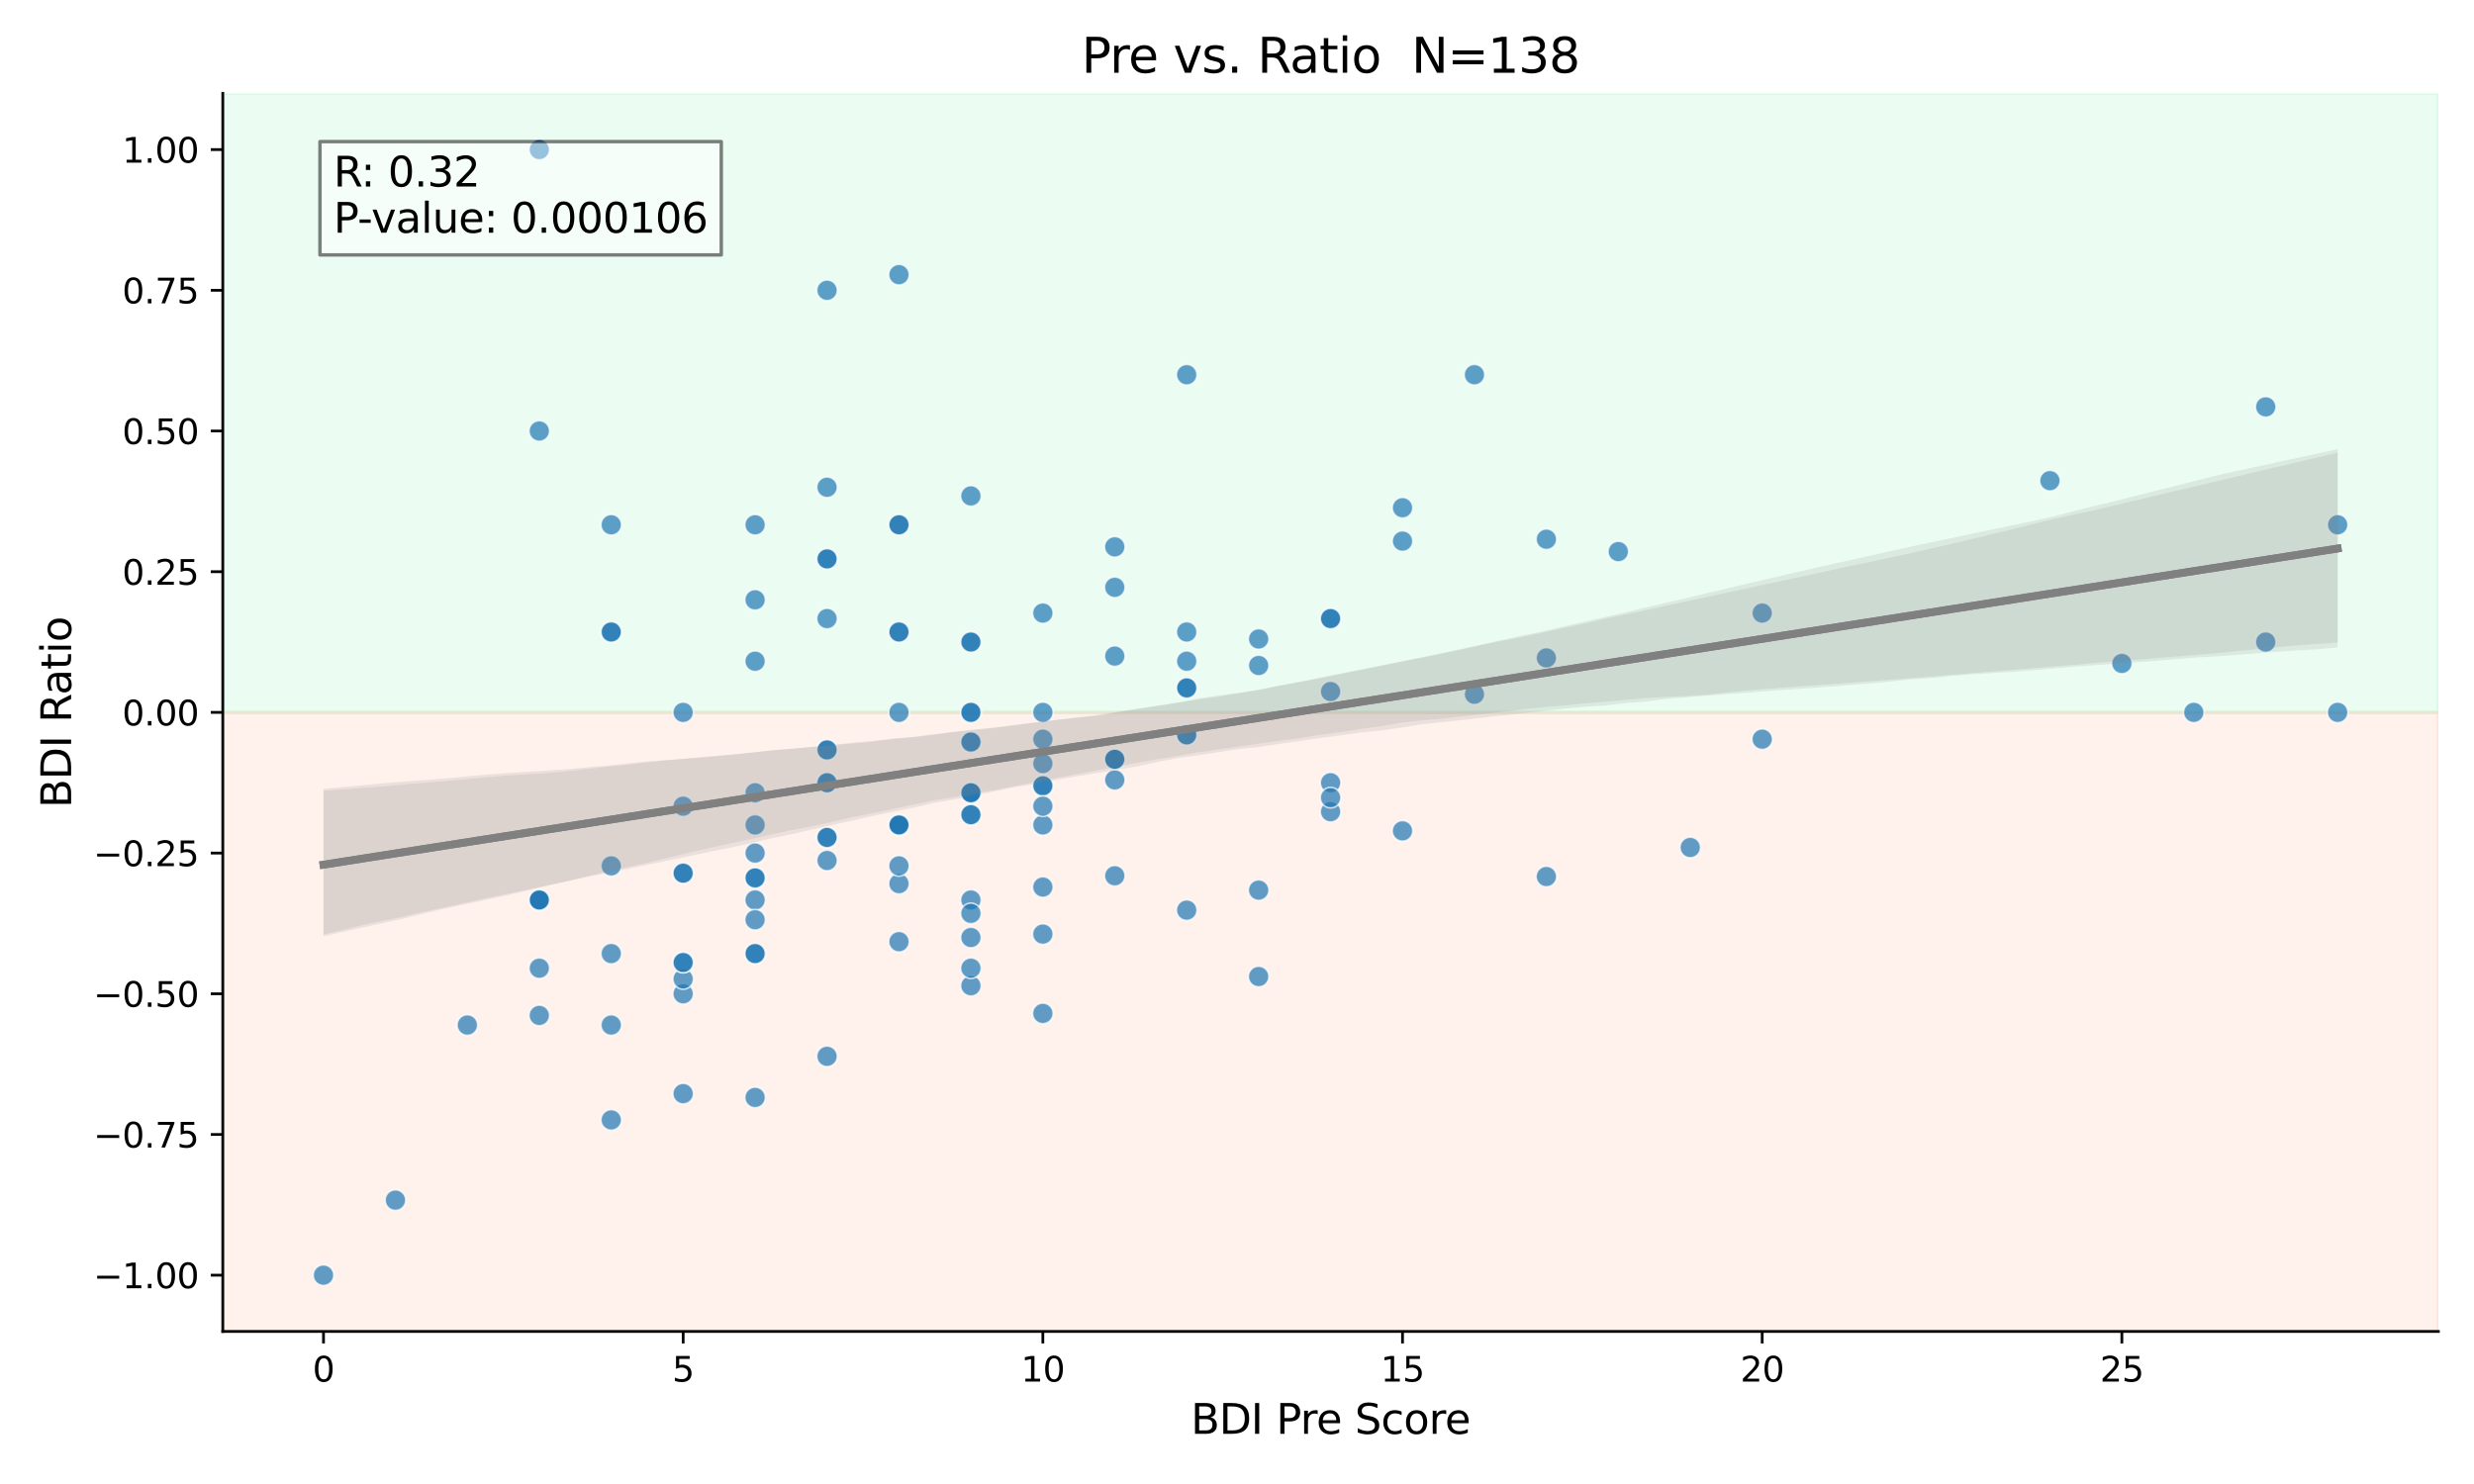 <?xml version="1.0" encoding="utf-8" standalone="no"?>
<!DOCTYPE svg PUBLIC "-//W3C//DTD SVG 1.1//EN"
  "http://www.w3.org/Graphics/SVG/1.1/DTD/svg11.dtd">
<svg xmlns:xlink="http://www.w3.org/1999/xlink" width="720pt" height="432pt" viewBox="0 0 720 432" xmlns="http://www.w3.org/2000/svg" version="1.1">
 <defs>
  <style type="text/css">*{stroke-linejoin: round; stroke-linecap: butt}</style>
 </defs>
 <g id="figure_1">
  <g id="patch_1">
   <path d="M 0 432 
L 720 432 
L 720 0 
L 0 0 
z
" style="fill: #ffffff"/>
  </g>
  <g id="axes_1">
   <g id="patch_2">
    <path d="M 64.838 387.592 
L 709.632 387.592 
L 709.632 27.168 
L 64.838 27.168 
z
" style="fill: #ffffff"/>
   </g>
   <g id="patch_3">
    <path d="M 64.838 387.592 
L 709.632 387.592 
L 709.632 207.38 
L 64.838 207.38 
z
" clip-path="url(#p2ccfa16db5)" style="fill: #ff5714; opacity: 0.08; stroke: #ff5714; stroke-linejoin: miter"/>
   </g>
   <g id="patch_4">
    <path d="M 64.838 207.38 
L 709.632 207.38 
L 709.632 27.168 
L 64.838 27.168 
z
" clip-path="url(#p2ccfa16db5)" style="fill: #04e762; opacity: 0.08; stroke: #04e762; stroke-linejoin: miter"/>
   </g>
   <g id="PathCollection_1">
    <defs>
     <path id="m7dcf0da175" d="M 0 3 
C 0.796 3 1.559 2.684 2.121 2.121 
C 2.684 1.559 3 0.796 3 0 
C 3 -0.796 2.684 -1.559 2.121 -2.121 
C 1.559 -2.684 0.796 -3 0 -3 
C -0.796 -3 -1.559 -2.684 -2.121 -2.121 
C -2.684 -1.559 -3 -0.796 -3 0 
C -3 0.796 -2.684 1.559 -2.121 2.121 
C -1.559 2.684 -0.796 3 0 3 
z
" style="stroke: #ffffff; stroke-opacity: 0.7; stroke-width: 0.48"/>
    </defs>
    <g clip-path="url(#p2ccfa16db5)">
     <use xlink:href="#m7dcf0da175" x="282.561" y="237.167" style="fill: #1f77b4; fill-opacity: 0.7; stroke: #ffffff; stroke-opacity: 0.7; stroke-width: 0.48"/>
     <use xlink:href="#m7dcf0da175" x="282.561" y="230.784" style="fill: #1f77b4; fill-opacity: 0.7; stroke: #ffffff; stroke-opacity: 0.7; stroke-width: 0.48"/>
     <use xlink:href="#m7dcf0da175" x="303.496" y="240.146" style="fill: #1f77b4; fill-opacity: 0.7; stroke: #ffffff; stroke-opacity: 0.7; stroke-width: 0.48"/>
     <use xlink:href="#m7dcf0da175" x="345.365" y="192.486" style="fill: #1f77b4; fill-opacity: 0.7; stroke: #ffffff; stroke-opacity: 0.7; stroke-width: 0.48"/>
     <use xlink:href="#m7dcf0da175" x="303.496" y="228.749" style="fill: #1f77b4; fill-opacity: 0.7; stroke: #ffffff; stroke-opacity: 0.7; stroke-width: 0.48"/>
     <use xlink:href="#m7dcf0da175" x="303.496" y="228.749" style="fill: #1f77b4; fill-opacity: 0.7; stroke: #ffffff; stroke-opacity: 0.7; stroke-width: 0.48"/>
     <use xlink:href="#m7dcf0da175" x="156.951" y="125.465" style="fill: #1f77b4; fill-opacity: 0.7; stroke: #ffffff; stroke-opacity: 0.7; stroke-width: 0.48"/>
     <use xlink:href="#m7dcf0da175" x="429.105" y="202.095" style="fill: #1f77b4; fill-opacity: 0.7; stroke: #ffffff; stroke-opacity: 0.7; stroke-width: 0.48"/>
     <use xlink:href="#m7dcf0da175" x="282.561" y="261.99" style="fill: #1f77b4; fill-opacity: 0.7; stroke: #ffffff; stroke-opacity: 0.7; stroke-width: 0.48"/>
     <use xlink:href="#m7dcf0da175" x="387.235" y="201.312" style="fill: #1f77b4; fill-opacity: 0.7; stroke: #ffffff; stroke-opacity: 0.7; stroke-width: 0.48"/>
     <use xlink:href="#m7dcf0da175" x="387.235" y="236.291" style="fill: #1f77b4; fill-opacity: 0.7; stroke: #ffffff; stroke-opacity: 0.7; stroke-width: 0.48"/>
     <use xlink:href="#m7dcf0da175" x="324.43" y="221.032" style="fill: #1f77b4; fill-opacity: 0.7; stroke: #ffffff; stroke-opacity: 0.7; stroke-width: 0.48"/>
     <use xlink:href="#m7dcf0da175" x="156.951" y="261.99" style="fill: #1f77b4; fill-opacity: 0.7; stroke: #ffffff; stroke-opacity: 0.7; stroke-width: 0.48"/>
     <use xlink:href="#m7dcf0da175" x="219.756" y="255.565" style="fill: #1f77b4; fill-opacity: 0.7; stroke: #ffffff; stroke-opacity: 0.7; stroke-width: 0.48"/>
     <use xlink:href="#m7dcf0da175" x="240.691" y="141.848" style="fill: #1f77b4; fill-opacity: 0.7; stroke: #ffffff; stroke-opacity: 0.7; stroke-width: 0.48"/>
     <use xlink:href="#m7dcf0da175" x="219.756" y="192.486" style="fill: #1f77b4; fill-opacity: 0.7; stroke: #ffffff; stroke-opacity: 0.7; stroke-width: 0.48"/>
     <use xlink:href="#m7dcf0da175" x="219.756" y="277.592" style="fill: #1f77b4; fill-opacity: 0.7; stroke: #ffffff; stroke-opacity: 0.7; stroke-width: 0.48"/>
     <use xlink:href="#m7dcf0da175" x="282.561" y="186.901" style="fill: #1f77b4; fill-opacity: 0.7; stroke: #ffffff; stroke-opacity: 0.7; stroke-width: 0.48"/>
     <use xlink:href="#m7dcf0da175" x="345.365" y="183.976" style="fill: #1f77b4; fill-opacity: 0.7; stroke: #ffffff; stroke-opacity: 0.7; stroke-width: 0.48"/>
     <use xlink:href="#m7dcf0da175" x="596.584" y="139.921" style="fill: #1f77b4; fill-opacity: 0.7; stroke: #ffffff; stroke-opacity: 0.7; stroke-width: 0.48"/>
     <use xlink:href="#m7dcf0da175" x="177.886" y="298.396" style="fill: #1f77b4; fill-opacity: 0.7; stroke: #ffffff; stroke-opacity: 0.7; stroke-width: 0.48"/>
     <use xlink:href="#m7dcf0da175" x="219.756" y="230.784" style="fill: #1f77b4; fill-opacity: 0.7; stroke: #ffffff; stroke-opacity: 0.7; stroke-width: 0.48"/>
     <use xlink:href="#m7dcf0da175" x="303.496" y="178.469" style="fill: #1f77b4; fill-opacity: 0.7; stroke: #ffffff; stroke-opacity: 0.7; stroke-width: 0.48"/>
     <use xlink:href="#m7dcf0da175" x="94.147" y="371.209" style="fill: #1f77b4; fill-opacity: 0.7; stroke: #ffffff; stroke-opacity: 0.7; stroke-width: 0.48"/>
     <use xlink:href="#m7dcf0da175" x="282.561" y="216.003" style="fill: #1f77b4; fill-opacity: 0.7; stroke: #ffffff; stroke-opacity: 0.7; stroke-width: 0.48"/>
     <use xlink:href="#m7dcf0da175" x="617.519" y="193.134" style="fill: #1f77b4; fill-opacity: 0.7; stroke: #ffffff; stroke-opacity: 0.7; stroke-width: 0.48"/>
     <use xlink:href="#m7dcf0da175" x="177.886" y="183.976" style="fill: #1f77b4; fill-opacity: 0.7; stroke: #ffffff; stroke-opacity: 0.7; stroke-width: 0.48"/>
     <use xlink:href="#m7dcf0da175" x="240.691" y="218.302" style="fill: #1f77b4; fill-opacity: 0.7; stroke: #ffffff; stroke-opacity: 0.7; stroke-width: 0.48"/>
     <use xlink:href="#m7dcf0da175" x="240.691" y="227.859" style="fill: #1f77b4; fill-opacity: 0.7; stroke: #ffffff; stroke-opacity: 0.7; stroke-width: 0.48"/>
     <use xlink:href="#m7dcf0da175" x="282.561" y="207.38" style="fill: #1f77b4; fill-opacity: 0.7; stroke: #ffffff; stroke-opacity: 0.7; stroke-width: 0.48"/>
     <use xlink:href="#m7dcf0da175" x="240.691" y="162.699" style="fill: #1f77b4; fill-opacity: 0.7; stroke: #ffffff; stroke-opacity: 0.7; stroke-width: 0.48"/>
     <use xlink:href="#m7dcf0da175" x="240.691" y="84.508" style="fill: #1f77b4; fill-opacity: 0.7; stroke: #ffffff; stroke-opacity: 0.7; stroke-width: 0.48"/>
     <use xlink:href="#m7dcf0da175" x="240.691" y="218.302" style="fill: #1f77b4; fill-opacity: 0.7; stroke: #ffffff; stroke-opacity: 0.7; stroke-width: 0.48"/>
     <use xlink:href="#m7dcf0da175" x="408.17" y="157.519" style="fill: #1f77b4; fill-opacity: 0.7; stroke: #ffffff; stroke-opacity: 0.7; stroke-width: 0.48"/>
     <use xlink:href="#m7dcf0da175" x="659.388" y="186.901" style="fill: #1f77b4; fill-opacity: 0.7; stroke: #ffffff; stroke-opacity: 0.7; stroke-width: 0.48"/>
     <use xlink:href="#m7dcf0da175" x="261.626" y="152.77" style="fill: #1f77b4; fill-opacity: 0.7; stroke: #ffffff; stroke-opacity: 0.7; stroke-width: 0.48"/>
     <use xlink:href="#m7dcf0da175" x="198.821" y="289.295" style="fill: #1f77b4; fill-opacity: 0.7; stroke: #ffffff; stroke-opacity: 0.7; stroke-width: 0.48"/>
     <use xlink:href="#m7dcf0da175" x="387.235" y="180.075" style="fill: #1f77b4; fill-opacity: 0.7; stroke: #ffffff; stroke-opacity: 0.7; stroke-width: 0.48"/>
     <use xlink:href="#m7dcf0da175" x="512.844" y="178.469" style="fill: #1f77b4; fill-opacity: 0.7; stroke: #ffffff; stroke-opacity: 0.7; stroke-width: 0.48"/>
     <use xlink:href="#m7dcf0da175" x="324.43" y="170.974" style="fill: #1f77b4; fill-opacity: 0.7; stroke: #ffffff; stroke-opacity: 0.7; stroke-width: 0.48"/>
     <use xlink:href="#m7dcf0da175" x="345.365" y="200.257" style="fill: #1f77b4; fill-opacity: 0.7; stroke: #ffffff; stroke-opacity: 0.7; stroke-width: 0.48"/>
     <use xlink:href="#m7dcf0da175" x="177.886" y="152.77" style="fill: #1f77b4; fill-opacity: 0.7; stroke: #ffffff; stroke-opacity: 0.7; stroke-width: 0.48"/>
     <use xlink:href="#m7dcf0da175" x="680.323" y="152.77" style="fill: #1f77b4; fill-opacity: 0.7; stroke: #ffffff; stroke-opacity: 0.7; stroke-width: 0.48"/>
     <use xlink:href="#m7dcf0da175" x="512.844" y="215.181" style="fill: #1f77b4; fill-opacity: 0.7; stroke: #ffffff; stroke-opacity: 0.7; stroke-width: 0.48"/>
     <use xlink:href="#m7dcf0da175" x="177.886" y="183.976" style="fill: #1f77b4; fill-opacity: 0.7; stroke: #ffffff; stroke-opacity: 0.7; stroke-width: 0.48"/>
     <use xlink:href="#m7dcf0da175" x="303.496" y="234.685" style="fill: #1f77b4; fill-opacity: 0.7; stroke: #ffffff; stroke-opacity: 0.7; stroke-width: 0.48"/>
     <use xlink:href="#m7dcf0da175" x="261.626" y="79.957" style="fill: #1f77b4; fill-opacity: 0.7; stroke: #ffffff; stroke-opacity: 0.7; stroke-width: 0.48"/>
     <use xlink:href="#m7dcf0da175" x="366.3" y="259.116" style="fill: #1f77b4; fill-opacity: 0.7; stroke: #ffffff; stroke-opacity: 0.7; stroke-width: 0.48"/>
     <use xlink:href="#m7dcf0da175" x="638.453" y="207.38" style="fill: #1f77b4; fill-opacity: 0.7; stroke: #ffffff; stroke-opacity: 0.7; stroke-width: 0.48"/>
     <use xlink:href="#m7dcf0da175" x="219.756" y="319.474" style="fill: #1f77b4; fill-opacity: 0.7; stroke: #ffffff; stroke-opacity: 0.7; stroke-width: 0.48"/>
     <use xlink:href="#m7dcf0da175" x="282.561" y="207.38" style="fill: #1f77b4; fill-opacity: 0.7; stroke: #ffffff; stroke-opacity: 0.7; stroke-width: 0.48"/>
     <use xlink:href="#m7dcf0da175" x="219.756" y="261.99" style="fill: #1f77b4; fill-opacity: 0.7; stroke: #ffffff; stroke-opacity: 0.7; stroke-width: 0.48"/>
     <use xlink:href="#m7dcf0da175" x="450.04" y="255.163" style="fill: #1f77b4; fill-opacity: 0.7; stroke: #ffffff; stroke-opacity: 0.7; stroke-width: 0.48"/>
     <use xlink:href="#m7dcf0da175" x="261.626" y="240.146" style="fill: #1f77b4; fill-opacity: 0.7; stroke: #ffffff; stroke-opacity: 0.7; stroke-width: 0.48"/>
     <use xlink:href="#m7dcf0da175" x="156.951" y="281.848" style="fill: #1f77b4; fill-opacity: 0.7; stroke: #ffffff; stroke-opacity: 0.7; stroke-width: 0.48"/>
     <use xlink:href="#m7dcf0da175" x="345.365" y="200.257" style="fill: #1f77b4; fill-opacity: 0.7; stroke: #ffffff; stroke-opacity: 0.7; stroke-width: 0.48"/>
     <use xlink:href="#m7dcf0da175" x="408.17" y="147.806" style="fill: #1f77b4; fill-opacity: 0.7; stroke: #ffffff; stroke-opacity: 0.7; stroke-width: 0.48"/>
     <use xlink:href="#m7dcf0da175" x="282.561" y="186.901" style="fill: #1f77b4; fill-opacity: 0.7; stroke: #ffffff; stroke-opacity: 0.7; stroke-width: 0.48"/>
     <use xlink:href="#m7dcf0da175" x="282.561" y="230.784" style="fill: #1f77b4; fill-opacity: 0.7; stroke: #ffffff; stroke-opacity: 0.7; stroke-width: 0.48"/>
     <use xlink:href="#m7dcf0da175" x="261.626" y="152.77" style="fill: #1f77b4; fill-opacity: 0.7; stroke: #ffffff; stroke-opacity: 0.7; stroke-width: 0.48"/>
     <use xlink:href="#m7dcf0da175" x="282.561" y="237.167" style="fill: #1f77b4; fill-opacity: 0.7; stroke: #ffffff; stroke-opacity: 0.7; stroke-width: 0.48"/>
     <use xlink:href="#m7dcf0da175" x="261.626" y="257.241" style="fill: #1f77b4; fill-opacity: 0.7; stroke: #ffffff; stroke-opacity: 0.7; stroke-width: 0.48"/>
     <use xlink:href="#m7dcf0da175" x="156.951" y="295.596" style="fill: #1f77b4; fill-opacity: 0.7; stroke: #ffffff; stroke-opacity: 0.7; stroke-width: 0.48"/>
     <use xlink:href="#m7dcf0da175" x="659.388" y="118.444" style="fill: #1f77b4; fill-opacity: 0.7; stroke: #ffffff; stroke-opacity: 0.7; stroke-width: 0.48"/>
     <use xlink:href="#m7dcf0da175" x="156.951" y="43.551" style="fill: #1f77b4; fill-opacity: 0.7; stroke: #ffffff; stroke-opacity: 0.7; stroke-width: 0.48"/>
     <use xlink:href="#m7dcf0da175" x="324.43" y="190.997" style="fill: #1f77b4; fill-opacity: 0.7; stroke: #ffffff; stroke-opacity: 0.7; stroke-width: 0.48"/>
     <use xlink:href="#m7dcf0da175" x="261.626" y="207.38" style="fill: #1f77b4; fill-opacity: 0.7; stroke: #ffffff; stroke-opacity: 0.7; stroke-width: 0.48"/>
     <use xlink:href="#m7dcf0da175" x="240.691" y="307.498" style="fill: #1f77b4; fill-opacity: 0.7; stroke: #ffffff; stroke-opacity: 0.7; stroke-width: 0.48"/>
     <use xlink:href="#m7dcf0da175" x="470.974" y="160.572" style="fill: #1f77b4; fill-opacity: 0.7; stroke: #ffffff; stroke-opacity: 0.7; stroke-width: 0.48"/>
     <use xlink:href="#m7dcf0da175" x="198.821" y="234.685" style="fill: #1f77b4; fill-opacity: 0.7; stroke: #ffffff; stroke-opacity: 0.7; stroke-width: 0.48"/>
     <use xlink:href="#m7dcf0da175" x="136.017" y="298.396" style="fill: #1f77b4; fill-opacity: 0.7; stroke: #ffffff; stroke-opacity: 0.7; stroke-width: 0.48"/>
     <use xlink:href="#m7dcf0da175" x="240.691" y="250.493" style="fill: #1f77b4; fill-opacity: 0.7; stroke: #ffffff; stroke-opacity: 0.7; stroke-width: 0.48"/>
     <use xlink:href="#m7dcf0da175" x="261.626" y="240.146" style="fill: #1f77b4; fill-opacity: 0.7; stroke: #ffffff; stroke-opacity: 0.7; stroke-width: 0.48"/>
     <use xlink:href="#m7dcf0da175" x="282.561" y="216.003" style="fill: #1f77b4; fill-opacity: 0.7; stroke: #ffffff; stroke-opacity: 0.7; stroke-width: 0.48"/>
     <use xlink:href="#m7dcf0da175" x="198.821" y="284.983" style="fill: #1f77b4; fill-opacity: 0.7; stroke: #ffffff; stroke-opacity: 0.7; stroke-width: 0.48"/>
     <use xlink:href="#m7dcf0da175" x="240.691" y="243.786" style="fill: #1f77b4; fill-opacity: 0.7; stroke: #ffffff; stroke-opacity: 0.7; stroke-width: 0.48"/>
     <use xlink:href="#m7dcf0da175" x="219.756" y="277.592" style="fill: #1f77b4; fill-opacity: 0.7; stroke: #ffffff; stroke-opacity: 0.7; stroke-width: 0.48"/>
     <use xlink:href="#m7dcf0da175" x="198.821" y="254.188" style="fill: #1f77b4; fill-opacity: 0.7; stroke: #ffffff; stroke-opacity: 0.7; stroke-width: 0.48"/>
     <use xlink:href="#m7dcf0da175" x="345.365" y="264.942" style="fill: #1f77b4; fill-opacity: 0.7; stroke: #ffffff; stroke-opacity: 0.7; stroke-width: 0.48"/>
     <use xlink:href="#m7dcf0da175" x="450.04" y="156.971" style="fill: #1f77b4; fill-opacity: 0.7; stroke: #ffffff; stroke-opacity: 0.7; stroke-width: 0.48"/>
     <use xlink:href="#m7dcf0da175" x="156.951" y="43.551" style="fill: #1f77b4; fill-opacity: 0.7; stroke: #ffffff; stroke-opacity: 0.7; stroke-width: 0.48"/>
     <use xlink:href="#m7dcf0da175" x="303.496" y="222.274" style="fill: #1f77b4; fill-opacity: 0.7; stroke: #ffffff; stroke-opacity: 0.7; stroke-width: 0.48"/>
     <use xlink:href="#m7dcf0da175" x="324.43" y="254.943" style="fill: #1f77b4; fill-opacity: 0.7; stroke: #ffffff; stroke-opacity: 0.7; stroke-width: 0.48"/>
     <use xlink:href="#m7dcf0da175" x="324.43" y="221.032" style="fill: #1f77b4; fill-opacity: 0.7; stroke: #ffffff; stroke-opacity: 0.7; stroke-width: 0.48"/>
     <use xlink:href="#m7dcf0da175" x="282.561" y="286.954" style="fill: #1f77b4; fill-opacity: 0.7; stroke: #ffffff; stroke-opacity: 0.7; stroke-width: 0.48"/>
     <use xlink:href="#m7dcf0da175" x="177.886" y="326.015" style="fill: #1f77b4; fill-opacity: 0.7; stroke: #ffffff; stroke-opacity: 0.7; stroke-width: 0.48"/>
     <use xlink:href="#m7dcf0da175" x="491.909" y="246.699" style="fill: #1f77b4; fill-opacity: 0.7; stroke: #ffffff; stroke-opacity: 0.7; stroke-width: 0.48"/>
     <use xlink:href="#m7dcf0da175" x="156.951" y="261.99" style="fill: #1f77b4; fill-opacity: 0.7; stroke: #ffffff; stroke-opacity: 0.7; stroke-width: 0.48"/>
     <use xlink:href="#m7dcf0da175" x="261.626" y="183.976" style="fill: #1f77b4; fill-opacity: 0.7; stroke: #ffffff; stroke-opacity: 0.7; stroke-width: 0.48"/>
     <use xlink:href="#m7dcf0da175" x="282.561" y="272.912" style="fill: #1f77b4; fill-opacity: 0.7; stroke: #ffffff; stroke-opacity: 0.7; stroke-width: 0.48"/>
     <use xlink:href="#m7dcf0da175" x="450.04" y="191.526" style="fill: #1f77b4; fill-opacity: 0.7; stroke: #ffffff; stroke-opacity: 0.7; stroke-width: 0.48"/>
     <use xlink:href="#m7dcf0da175" x="198.821" y="318.361" style="fill: #1f77b4; fill-opacity: 0.7; stroke: #ffffff; stroke-opacity: 0.7; stroke-width: 0.48"/>
     <use xlink:href="#m7dcf0da175" x="198.821" y="280.193" style="fill: #1f77b4; fill-opacity: 0.7; stroke: #ffffff; stroke-opacity: 0.7; stroke-width: 0.48"/>
     <use xlink:href="#m7dcf0da175" x="366.3" y="284.279" style="fill: #1f77b4; fill-opacity: 0.7; stroke: #ffffff; stroke-opacity: 0.7; stroke-width: 0.48"/>
     <use xlink:href="#m7dcf0da175" x="387.235" y="227.859" style="fill: #1f77b4; fill-opacity: 0.7; stroke: #ffffff; stroke-opacity: 0.7; stroke-width: 0.48"/>
     <use xlink:href="#m7dcf0da175" x="408.17" y="241.87" style="fill: #1f77b4; fill-opacity: 0.7; stroke: #ffffff; stroke-opacity: 0.7; stroke-width: 0.48"/>
     <use xlink:href="#m7dcf0da175" x="177.886" y="277.592" style="fill: #1f77b4; fill-opacity: 0.7; stroke: #ffffff; stroke-opacity: 0.7; stroke-width: 0.48"/>
     <use xlink:href="#m7dcf0da175" x="156.951" y="261.99" style="fill: #1f77b4; fill-opacity: 0.7; stroke: #ffffff; stroke-opacity: 0.7; stroke-width: 0.48"/>
     <use xlink:href="#m7dcf0da175" x="219.756" y="248.337" style="fill: #1f77b4; fill-opacity: 0.7; stroke: #ffffff; stroke-opacity: 0.7; stroke-width: 0.48"/>
     <use xlink:href="#m7dcf0da175" x="198.821" y="254.188" style="fill: #1f77b4; fill-opacity: 0.7; stroke: #ffffff; stroke-opacity: 0.7; stroke-width: 0.48"/>
     <use xlink:href="#m7dcf0da175" x="261.626" y="240.146" style="fill: #1f77b4; fill-opacity: 0.7; stroke: #ffffff; stroke-opacity: 0.7; stroke-width: 0.48"/>
     <use xlink:href="#m7dcf0da175" x="261.626" y="274.125" style="fill: #1f77b4; fill-opacity: 0.7; stroke: #ffffff; stroke-opacity: 0.7; stroke-width: 0.48"/>
     <use xlink:href="#m7dcf0da175" x="261.626" y="252.061" style="fill: #1f77b4; fill-opacity: 0.7; stroke: #ffffff; stroke-opacity: 0.7; stroke-width: 0.48"/>
     <use xlink:href="#m7dcf0da175" x="366.3" y="186.011" style="fill: #1f77b4; fill-opacity: 0.7; stroke: #ffffff; stroke-opacity: 0.7; stroke-width: 0.48"/>
     <use xlink:href="#m7dcf0da175" x="219.756" y="267.738" style="fill: #1f77b4; fill-opacity: 0.7; stroke: #ffffff; stroke-opacity: 0.7; stroke-width: 0.48"/>
     <use xlink:href="#m7dcf0da175" x="387.235" y="232.203" style="fill: #1f77b4; fill-opacity: 0.7; stroke: #ffffff; stroke-opacity: 0.7; stroke-width: 0.48"/>
     <use xlink:href="#m7dcf0da175" x="680.323" y="207.38" style="fill: #1f77b4; fill-opacity: 0.7; stroke: #ffffff; stroke-opacity: 0.7; stroke-width: 0.48"/>
     <use xlink:href="#m7dcf0da175" x="345.365" y="109.083" style="fill: #1f77b4; fill-opacity: 0.7; stroke: #ffffff; stroke-opacity: 0.7; stroke-width: 0.48"/>
     <use xlink:href="#m7dcf0da175" x="115.082" y="349.365" style="fill: #1f77b4; fill-opacity: 0.7; stroke: #ffffff; stroke-opacity: 0.7; stroke-width: 0.48"/>
     <use xlink:href="#m7dcf0da175" x="282.561" y="281.848" style="fill: #1f77b4; fill-opacity: 0.7; stroke: #ffffff; stroke-opacity: 0.7; stroke-width: 0.48"/>
     <use xlink:href="#m7dcf0da175" x="429.105" y="109.083" style="fill: #1f77b4; fill-opacity: 0.7; stroke: #ffffff; stroke-opacity: 0.7; stroke-width: 0.48"/>
     <use xlink:href="#m7dcf0da175" x="240.691" y="243.786" style="fill: #1f77b4; fill-opacity: 0.7; stroke: #ffffff; stroke-opacity: 0.7; stroke-width: 0.48"/>
     <use xlink:href="#m7dcf0da175" x="240.691" y="180.075" style="fill: #1f77b4; fill-opacity: 0.7; stroke: #ffffff; stroke-opacity: 0.7; stroke-width: 0.48"/>
     <use xlink:href="#m7dcf0da175" x="240.691" y="162.699" style="fill: #1f77b4; fill-opacity: 0.7; stroke: #ffffff; stroke-opacity: 0.7; stroke-width: 0.48"/>
     <use xlink:href="#m7dcf0da175" x="198.821" y="207.38" style="fill: #1f77b4; fill-opacity: 0.7; stroke: #ffffff; stroke-opacity: 0.7; stroke-width: 0.48"/>
     <use xlink:href="#m7dcf0da175" x="366.3" y="193.728" style="fill: #1f77b4; fill-opacity: 0.7; stroke: #ffffff; stroke-opacity: 0.7; stroke-width: 0.48"/>
     <use xlink:href="#m7dcf0da175" x="345.365" y="213.933" style="fill: #1f77b4; fill-opacity: 0.7; stroke: #ffffff; stroke-opacity: 0.7; stroke-width: 0.48"/>
     <use xlink:href="#m7dcf0da175" x="219.756" y="240.146" style="fill: #1f77b4; fill-opacity: 0.7; stroke: #ffffff; stroke-opacity: 0.7; stroke-width: 0.48"/>
     <use xlink:href="#m7dcf0da175" x="345.365" y="213.933" style="fill: #1f77b4; fill-opacity: 0.7; stroke: #ffffff; stroke-opacity: 0.7; stroke-width: 0.48"/>
     <use xlink:href="#m7dcf0da175" x="303.496" y="271.919" style="fill: #1f77b4; fill-opacity: 0.7; stroke: #ffffff; stroke-opacity: 0.7; stroke-width: 0.48"/>
     <use xlink:href="#m7dcf0da175" x="387.235" y="180.075" style="fill: #1f77b4; fill-opacity: 0.7; stroke: #ffffff; stroke-opacity: 0.7; stroke-width: 0.48"/>
     <use xlink:href="#m7dcf0da175" x="303.496" y="258.224" style="fill: #1f77b4; fill-opacity: 0.7; stroke: #ffffff; stroke-opacity: 0.7; stroke-width: 0.48"/>
     <use xlink:href="#m7dcf0da175" x="303.496" y="207.38" style="fill: #1f77b4; fill-opacity: 0.7; stroke: #ffffff; stroke-opacity: 0.7; stroke-width: 0.48"/>
     <use xlink:href="#m7dcf0da175" x="303.496" y="215.181" style="fill: #1f77b4; fill-opacity: 0.7; stroke: #ffffff; stroke-opacity: 0.7; stroke-width: 0.48"/>
     <use xlink:href="#m7dcf0da175" x="240.691" y="227.859" style="fill: #1f77b4; fill-opacity: 0.7; stroke: #ffffff; stroke-opacity: 0.7; stroke-width: 0.48"/>
     <use xlink:href="#m7dcf0da175" x="177.886" y="252.061" style="fill: #1f77b4; fill-opacity: 0.7; stroke: #ffffff; stroke-opacity: 0.7; stroke-width: 0.48"/>
     <use xlink:href="#m7dcf0da175" x="261.626" y="183.976" style="fill: #1f77b4; fill-opacity: 0.7; stroke: #ffffff; stroke-opacity: 0.7; stroke-width: 0.48"/>
     <use xlink:href="#m7dcf0da175" x="282.561" y="144.369" style="fill: #1f77b4; fill-opacity: 0.7; stroke: #ffffff; stroke-opacity: 0.7; stroke-width: 0.48"/>
     <use xlink:href="#m7dcf0da175" x="282.561" y="230.784" style="fill: #1f77b4; fill-opacity: 0.7; stroke: #ffffff; stroke-opacity: 0.7; stroke-width: 0.48"/>
     <use xlink:href="#m7dcf0da175" x="324.43" y="159.195" style="fill: #1f77b4; fill-opacity: 0.7; stroke: #ffffff; stroke-opacity: 0.7; stroke-width: 0.48"/>
     <use xlink:href="#m7dcf0da175" x="303.496" y="295.01" style="fill: #1f77b4; fill-opacity: 0.7; stroke: #ffffff; stroke-opacity: 0.7; stroke-width: 0.48"/>
     <use xlink:href="#m7dcf0da175" x="324.43" y="227.039" style="fill: #1f77b4; fill-opacity: 0.7; stroke: #ffffff; stroke-opacity: 0.7; stroke-width: 0.48"/>
     <use xlink:href="#m7dcf0da175" x="219.756" y="152.77" style="fill: #1f77b4; fill-opacity: 0.7; stroke: #ffffff; stroke-opacity: 0.7; stroke-width: 0.48"/>
     <use xlink:href="#m7dcf0da175" x="324.43" y="221.032" style="fill: #1f77b4; fill-opacity: 0.7; stroke: #ffffff; stroke-opacity: 0.7; stroke-width: 0.48"/>
     <use xlink:href="#m7dcf0da175" x="198.821" y="280.193" style="fill: #1f77b4; fill-opacity: 0.7; stroke: #ffffff; stroke-opacity: 0.7; stroke-width: 0.48"/>
     <use xlink:href="#m7dcf0da175" x="219.756" y="174.614" style="fill: #1f77b4; fill-opacity: 0.7; stroke: #ffffff; stroke-opacity: 0.7; stroke-width: 0.48"/>
     <use xlink:href="#m7dcf0da175" x="282.561" y="265.89" style="fill: #1f77b4; fill-opacity: 0.7; stroke: #ffffff; stroke-opacity: 0.7; stroke-width: 0.48"/>
     <use xlink:href="#m7dcf0da175" x="219.756" y="255.565" style="fill: #1f77b4; fill-opacity: 0.7; stroke: #ffffff; stroke-opacity: 0.7; stroke-width: 0.48"/>
    </g>
   </g>
   <g id="FillBetweenPolyCollection_1">
    <path d="M 94.147 230.183 
L 94.147 272.046 
L 100.068 270.595 
L 105.989 269.183 
L 111.91 267.927 
L 117.831 266.684 
L 123.752 265.308 
L 129.673 264.061 
L 135.594 262.745 
L 141.515 261.41 
L 147.436 260.224 
L 153.357 258.955 
L 159.278 257.673 
L 165.198 256.481 
L 171.119 255.043 
L 177.04 253.635 
L 182.961 252.335 
L 188.882 251.035 
L 194.803 249.573 
L 200.724 248.137 
L 206.645 246.828 
L 212.566 245.511 
L 218.487 244.232 
L 224.408 242.927 
L 230.329 241.658 
L 236.25 240.538 
L 242.171 239.227 
L 248.092 237.84 
L 254.013 236.689 
L 259.934 235.477 
L 265.855 234.207 
L 271.776 232.96 
L 277.697 232.016 
L 283.618 231.002 
L 289.539 229.955 
L 295.46 228.769 
L 301.381 227.628 
L 307.302 226.482 
L 313.223 225.378 
L 319.144 224.258 
L 325.065 223.239 
L 330.986 222.008 
L 336.907 220.968 
L 342.828 220.034 
L 348.749 218.976 
L 354.67 218.164 
L 360.591 217.307 
L 366.512 216.425 
L 372.433 215.625 
L 378.354 214.856 
L 384.275 213.868 
L 390.195 213.105 
L 396.116 212.153 
L 402.037 211.398 
L 407.958 210.331 
L 413.879 209.707 
L 419.8 209.178 
L 425.721 208.499 
L 431.642 207.846 
L 437.563 207.176 
L 443.484 206.459 
L 449.405 205.825 
L 455.326 205.365 
L 461.247 204.802 
L 467.168 204.255 
L 473.089 203.731 
L 479.01 203.208 
L 484.931 202.848 
L 490.852 202.64 
L 496.773 202.243 
L 502.694 201.548 
L 508.615 200.969 
L 514.536 200.479 
L 520.457 200.05 
L 526.378 199.621 
L 532.299 199.192 
L 538.22 198.763 
L 544.141 198.334 
L 550.062 197.898 
L 555.983 197.417 
L 561.904 196.934 
L 567.825 196.452 
L 573.746 195.972 
L 579.667 195.492 
L 585.588 195.008 
L 591.509 194.524 
L 597.43 194.04 
L 603.351 193.556 
L 609.272 193.025 
L 615.192 192.517 
L 621.113 192.108 
L 627.034 191.627 
L 632.955 191.146 
L 638.876 190.662 
L 644.797 190.166 
L 650.718 189.59 
L 656.639 189.015 
L 662.56 188.44 
L 668.481 187.881 
L 674.402 187.468 
L 680.323 187.055 
L 680.323 131.752 
L 680.323 131.752 
L 674.402 133.152 
L 668.481 134.553 
L 662.56 135.953 
L 656.639 137.353 
L 650.718 138.754 
L 644.797 140.154 
L 638.876 141.554 
L 632.955 142.954 
L 627.034 144.355 
L 621.113 145.755 
L 615.192 147.155 
L 609.272 148.555 
L 603.351 149.843 
L 597.43 151.127 
L 591.509 152.579 
L 585.588 154.043 
L 579.667 155.507 
L 573.746 156.944 
L 567.825 158.346 
L 561.904 159.676 
L 555.983 161.049 
L 550.062 162.321 
L 544.141 163.592 
L 538.22 164.8 
L 532.299 166.097 
L 526.378 167.406 
L 520.457 168.678 
L 514.536 169.949 
L 508.615 171.221 
L 502.694 172.492 
L 496.773 173.763 
L 490.852 175.045 
L 484.931 176.325 
L 479.01 177.605 
L 473.089 178.842 
L 467.168 180.119 
L 461.247 181.5 
L 455.326 182.759 
L 449.405 184.067 
L 443.484 185.287 
L 437.563 186.488 
L 431.642 187.676 
L 425.721 189.01 
L 419.8 190.273 
L 413.879 191.435 
L 407.958 192.496 
L 402.037 193.706 
L 396.116 194.854 
L 390.195 196.053 
L 384.275 197.2 
L 378.354 198.515 
L 372.433 199.632 
L 366.512 200.752 
L 360.591 201.733 
L 354.67 202.79 
L 348.749 203.634 
L 342.828 204.56 
L 336.907 205.485 
L 330.986 206.427 
L 325.065 207.217 
L 319.144 208.161 
L 313.223 208.869 
L 307.302 209.58 
L 301.381 210.313 
L 295.46 210.999 
L 289.539 211.732 
L 283.618 212.385 
L 277.697 213.024 
L 271.776 213.758 
L 265.855 214.512 
L 259.934 214.997 
L 254.013 215.701 
L 248.092 216.203 
L 242.171 216.836 
L 236.25 217.481 
L 230.329 217.929 
L 224.408 218.495 
L 218.487 219.105 
L 212.566 219.68 
L 206.645 220.155 
L 200.724 220.713 
L 194.803 221.266 
L 188.882 221.857 
L 182.961 222.608 
L 177.04 223.152 
L 171.119 223.825 
L 165.198 224.5 
L 159.278 225.08 
L 153.357 225.416 
L 147.436 225.749 
L 141.515 226.276 
L 135.594 226.834 
L 129.673 227.387 
L 123.752 227.856 
L 117.831 228.34 
L 111.91 228.908 
L 105.989 229.366 
L 100.068 229.774 
L 94.147 230.183 
z
" clip-path="url(#p2ccfa16db5)" style="fill: #808080; fill-opacity: 0.15"/>
   </g>
   <g id="FillBetweenPolyCollection_2">
    <path d="M 94.147 229.639 
L 94.147 272.54 
L 100.068 271.183 
L 105.989 269.892 
L 111.91 268.599 
L 117.831 267.3 
L 123.752 265.783 
L 129.673 264.441 
L 135.594 263.178 
L 141.515 261.914 
L 147.436 260.647 
L 153.357 259.285 
L 159.278 257.885 
L 165.198 256.486 
L 171.119 255.199 
L 177.04 254.054 
L 182.961 252.853 
L 188.882 251.622 
L 194.803 250.415 
L 200.724 249.208 
L 206.645 247.918 
L 212.566 246.733 
L 218.487 245.49 
L 224.408 244.042 
L 230.329 242.839 
L 236.25 241.473 
L 242.171 240.168 
L 248.092 238.852 
L 254.013 237.479 
L 259.934 236.298 
L 265.855 235.109 
L 271.776 233.711 
L 277.697 232.704 
L 283.618 231.482 
L 289.539 230.341 
L 295.46 229.09 
L 301.381 228.217 
L 307.302 227.021 
L 313.223 226.005 
L 319.144 225.029 
L 325.065 224.082 
L 330.986 223.071 
L 336.907 221.806 
L 342.828 220.663 
L 348.749 219.852 
L 354.67 218.937 
L 360.591 218.057 
L 366.512 217.428 
L 372.433 216.517 
L 378.354 215.689 
L 384.275 214.865 
L 390.195 214.036 
L 396.116 213.21 
L 402.037 212.627 
L 407.958 211.784 
L 413.879 210.813 
L 419.8 210.199 
L 425.721 209.575 
L 431.642 208.893 
L 437.563 208.226 
L 443.484 207.584 
L 449.405 206.939 
L 455.326 206.298 
L 461.247 205.74 
L 467.168 205.373 
L 473.089 204.664 
L 479.01 204.235 
L 484.931 203.455 
L 490.852 202.978 
L 496.773 202.501 
L 502.694 202.058 
L 508.615 201.617 
L 514.536 201.172 
L 520.457 200.73 
L 526.378 200.359 
L 532.299 199.884 
L 538.22 199.404 
L 544.141 198.958 
L 550.062 198.408 
L 555.983 197.79 
L 561.904 197.387 
L 567.825 196.774 
L 573.746 196.328 
L 579.667 195.957 
L 585.588 195.585 
L 591.509 195.119 
L 597.43 194.607 
L 603.351 194.094 
L 609.272 193.661 
L 615.192 193.242 
L 621.113 192.824 
L 627.034 192.404 
L 632.955 191.902 
L 638.876 191.429 
L 644.797 191.096 
L 650.718 190.651 
L 656.639 190.195 
L 662.56 189.739 
L 668.481 189.337 
L 674.402 189.008 
L 680.323 188.483 
L 680.323 130.755 
L 680.323 130.755 
L 674.402 132.032 
L 668.481 133.309 
L 662.56 134.585 
L 656.639 135.862 
L 650.718 137.141 
L 644.797 138.498 
L 638.876 139.986 
L 632.955 141.478 
L 627.034 142.969 
L 621.113 144.46 
L 615.192 145.951 
L 609.272 147.351 
L 603.351 148.857 
L 597.43 150.363 
L 591.509 151.687 
L 585.588 152.925 
L 579.667 154.162 
L 573.746 155.4 
L 567.825 156.639 
L 561.904 157.904 
L 555.983 159.141 
L 550.062 160.453 
L 544.141 161.768 
L 538.22 163.087 
L 532.299 164.405 
L 526.378 165.752 
L 520.457 167.125 
L 514.536 168.499 
L 508.615 169.877 
L 502.694 171.287 
L 496.773 172.683 
L 490.852 174.087 
L 484.931 175.442 
L 479.01 176.846 
L 473.089 178.243 
L 467.168 179.628 
L 461.247 180.955 
L 455.326 182.296 
L 449.405 183.698 
L 443.484 184.909 
L 437.563 186.198 
L 431.642 187.512 
L 425.721 188.801 
L 419.8 190.054 
L 413.879 191.324 
L 407.958 192.594 
L 402.037 193.8 
L 396.116 195.045 
L 390.195 196.18 
L 384.275 197.465 
L 378.354 198.455 
L 372.433 199.528 
L 366.512 200.799 
L 360.591 201.71 
L 354.67 202.461 
L 348.749 203.316 
L 342.828 204.495 
L 336.907 205.398 
L 330.986 206.305 
L 325.065 207.375 
L 319.144 208.423 
L 313.223 208.954 
L 307.302 209.603 
L 301.381 210.321 
L 295.46 211.136 
L 289.539 211.894 
L 283.618 212.529 
L 277.697 213.084 
L 271.776 213.898 
L 265.855 214.578 
L 259.934 215.148 
L 254.013 215.875 
L 248.092 216.45 
L 242.171 216.967 
L 236.25 217.421 
L 230.329 218.016 
L 224.408 218.419 
L 218.487 219.117 
L 212.566 219.771 
L 206.645 220.348 
L 200.724 220.771 
L 194.803 221.195 
L 188.882 221.628 
L 182.961 222.205 
L 177.04 222.848 
L 171.119 223.335 
L 165.198 223.924 
L 159.278 224.31 
L 153.357 224.675 
L 147.436 225.04 
L 141.515 225.49 
L 135.594 226.057 
L 129.673 226.611 
L 123.752 227.054 
L 117.831 227.498 
L 111.91 227.997 
L 105.989 228.553 
L 100.068 229.11 
L 94.147 229.639 
z
" clip-path="url(#p2ccfa16db5)" style="fill: #808080; fill-opacity: 0.15"/>
   </g>
   <g id="matplotlib.axis_1">
    <g id="xtick_1">
     <g id="line2d_1">
      <defs>
       <path id="m5acd02cc5a" d="M 0 0 
L 0 3.5 
" style="stroke: #000000; stroke-width: 0.8"/>
      </defs>
      <g>
       <use xlink:href="#m5acd02cc5a" x="94.147" y="387.592" style="stroke: #000000; stroke-width: 0.8"/>
      </g>
     </g>
     <g id="text_1">
      <!-- 0 -->
      <g transform="translate(90.966 402.19) scale(0.1 -0.1)">
       <defs>
        <path id="DejaVuSans-30" d="M 2034 4250 
Q 1547 4250 1301 3770 
Q 1056 3291 1056 2328 
Q 1056 1369 1301 889 
Q 1547 409 2034 409 
Q 2525 409 2770 889 
Q 3016 1369 3016 2328 
Q 3016 3291 2770 3770 
Q 2525 4250 2034 4250 
z
M 2034 4750 
Q 2819 4750 3233 4129 
Q 3647 3509 3647 2328 
Q 3647 1150 3233 529 
Q 2819 -91 2034 -91 
Q 1250 -91 836 529 
Q 422 1150 422 2328 
Q 422 3509 836 4129 
Q 1250 4750 2034 4750 
z
" transform="scale(0.016)"/>
       </defs>
       <use xlink:href="#DejaVuSans-30"/>
      </g>
     </g>
    </g>
    <g id="xtick_2">
     <g id="line2d_2">
      <g>
       <use xlink:href="#m5acd02cc5a" x="198.821" y="387.592" style="stroke: #000000; stroke-width: 0.8"/>
      </g>
     </g>
     <g id="text_2">
      <!-- 5 -->
      <g transform="translate(195.64 402.19) scale(0.1 -0.1)">
       <defs>
        <path id="DejaVuSans-35" d="M 691 4666 
L 3169 4666 
L 3169 4134 
L 1269 4134 
L 1269 2991 
Q 1406 3038 1543 3061 
Q 1681 3084 1819 3084 
Q 2600 3084 3056 2656 
Q 3513 2228 3513 1497 
Q 3513 744 3044 326 
Q 2575 -91 1722 -91 
Q 1428 -91 1123 -41 
Q 819 9 494 109 
L 494 744 
Q 775 591 1075 516 
Q 1375 441 1709 441 
Q 2250 441 2565 725 
Q 2881 1009 2881 1497 
Q 2881 1984 2565 2268 
Q 2250 2553 1709 2553 
Q 1456 2553 1204 2497 
Q 953 2441 691 2322 
L 691 4666 
z
" transform="scale(0.016)"/>
       </defs>
       <use xlink:href="#DejaVuSans-35"/>
      </g>
     </g>
    </g>
    <g id="xtick_3">
     <g id="line2d_3">
      <g>
       <use xlink:href="#m5acd02cc5a" x="303.496" y="387.592" style="stroke: #000000; stroke-width: 0.8"/>
      </g>
     </g>
     <g id="text_3">
      <!-- 10 -->
      <g transform="translate(297.133 402.19) scale(0.1 -0.1)">
       <defs>
        <path id="DejaVuSans-31" d="M 794 531 
L 1825 531 
L 1825 4091 
L 703 3866 
L 703 4441 
L 1819 4666 
L 2450 4666 
L 2450 531 
L 3481 531 
L 3481 0 
L 794 0 
L 794 531 
z
" transform="scale(0.016)"/>
       </defs>
       <use xlink:href="#DejaVuSans-31"/>
       <use xlink:href="#DejaVuSans-30" transform="translate(63.623 0)"/>
      </g>
     </g>
    </g>
    <g id="xtick_4">
     <g id="line2d_4">
      <g>
       <use xlink:href="#m5acd02cc5a" x="408.17" y="387.592" style="stroke: #000000; stroke-width: 0.8"/>
      </g>
     </g>
     <g id="text_4">
      <!-- 15 -->
      <g transform="translate(401.807 402.19) scale(0.1 -0.1)">
       <use xlink:href="#DejaVuSans-31"/>
       <use xlink:href="#DejaVuSans-35" transform="translate(63.623 0)"/>
      </g>
     </g>
    </g>
    <g id="xtick_5">
     <g id="line2d_5">
      <g>
       <use xlink:href="#m5acd02cc5a" x="512.844" y="387.592" style="stroke: #000000; stroke-width: 0.8"/>
      </g>
     </g>
     <g id="text_5">
      <!-- 20 -->
      <g transform="translate(506.482 402.19) scale(0.1 -0.1)">
       <defs>
        <path id="DejaVuSans-32" d="M 1228 531 
L 3431 531 
L 3431 0 
L 469 0 
L 469 531 
Q 828 903 1448 1529 
Q 2069 2156 2228 2338 
Q 2531 2678 2651 2914 
Q 2772 3150 2772 3378 
Q 2772 3750 2511 3984 
Q 2250 4219 1831 4219 
Q 1534 4219 1204 4116 
Q 875 4013 500 3803 
L 500 4441 
Q 881 4594 1212 4672 
Q 1544 4750 1819 4750 
Q 2544 4750 2975 4387 
Q 3406 4025 3406 3419 
Q 3406 3131 3298 2873 
Q 3191 2616 2906 2266 
Q 2828 2175 2409 1742 
Q 1991 1309 1228 531 
z
" transform="scale(0.016)"/>
       </defs>
       <use xlink:href="#DejaVuSans-32"/>
       <use xlink:href="#DejaVuSans-30" transform="translate(63.623 0)"/>
      </g>
     </g>
    </g>
    <g id="xtick_6">
     <g id="line2d_6">
      <g>
       <use xlink:href="#m5acd02cc5a" x="617.519" y="387.592" style="stroke: #000000; stroke-width: 0.8"/>
      </g>
     </g>
     <g id="text_6">
      <!-- 25 -->
      <g transform="translate(611.156 402.19) scale(0.1 -0.1)">
       <use xlink:href="#DejaVuSans-32"/>
       <use xlink:href="#DejaVuSans-35" transform="translate(63.623 0)"/>
      </g>
     </g>
    </g>
    <g id="text_7">
     <!-- BDI Pre Score -->
     <g transform="translate(346.576 417.388) scale(0.12 -0.12)">
      <defs>
       <path id="DejaVuSans-42" d="M 1259 2228 
L 1259 519 
L 2272 519 
Q 2781 519 3026 730 
Q 3272 941 3272 1375 
Q 3272 1813 3026 2020 
Q 2781 2228 2272 2228 
L 1259 2228 
z
M 1259 4147 
L 1259 2741 
L 2194 2741 
Q 2656 2741 2882 2914 
Q 3109 3088 3109 3444 
Q 3109 3797 2882 3972 
Q 2656 4147 2194 4147 
L 1259 4147 
z
M 628 4666 
L 2241 4666 
Q 2963 4666 3353 4366 
Q 3744 4066 3744 3513 
Q 3744 3084 3544 2831 
Q 3344 2578 2956 2516 
Q 3422 2416 3680 2098 
Q 3938 1781 3938 1306 
Q 3938 681 3513 340 
Q 3088 0 2303 0 
L 628 0 
L 628 4666 
z
" transform="scale(0.016)"/>
       <path id="DejaVuSans-44" d="M 1259 4147 
L 1259 519 
L 2022 519 
Q 2988 519 3436 956 
Q 3884 1394 3884 2338 
Q 3884 3275 3436 3711 
Q 2988 4147 2022 4147 
L 1259 4147 
z
M 628 4666 
L 1925 4666 
Q 3281 4666 3915 4102 
Q 4550 3538 4550 2338 
Q 4550 1131 3912 565 
Q 3275 0 1925 0 
L 628 0 
L 628 4666 
z
" transform="scale(0.016)"/>
       <path id="DejaVuSans-49" d="M 628 4666 
L 1259 4666 
L 1259 0 
L 628 0 
L 628 4666 
z
" transform="scale(0.016)"/>
       <path id="DejaVuSans-20" transform="scale(0.016)"/>
       <path id="DejaVuSans-50" d="M 1259 4147 
L 1259 2394 
L 2053 2394 
Q 2494 2394 2734 2622 
Q 2975 2850 2975 3272 
Q 2975 3691 2734 3919 
Q 2494 4147 2053 4147 
L 1259 4147 
z
M 628 4666 
L 2053 4666 
Q 2838 4666 3239 4311 
Q 3641 3956 3641 3272 
Q 3641 2581 3239 2228 
Q 2838 1875 2053 1875 
L 1259 1875 
L 1259 0 
L 628 0 
L 628 4666 
z
" transform="scale(0.016)"/>
       <path id="DejaVuSans-72" d="M 2631 2963 
Q 2534 3019 2420 3045 
Q 2306 3072 2169 3072 
Q 1681 3072 1420 2755 
Q 1159 2438 1159 1844 
L 1159 0 
L 581 0 
L 581 3500 
L 1159 3500 
L 1159 2956 
Q 1341 3275 1631 3429 
Q 1922 3584 2338 3584 
Q 2397 3584 2469 3576 
Q 2541 3569 2628 3553 
L 2631 2963 
z
" transform="scale(0.016)"/>
       <path id="DejaVuSans-65" d="M 3597 1894 
L 3597 1613 
L 953 1613 
Q 991 1019 1311 708 
Q 1631 397 2203 397 
Q 2534 397 2845 478 
Q 3156 559 3463 722 
L 3463 178 
Q 3153 47 2828 -22 
Q 2503 -91 2169 -91 
Q 1331 -91 842 396 
Q 353 884 353 1716 
Q 353 2575 817 3079 
Q 1281 3584 2069 3584 
Q 2775 3584 3186 3129 
Q 3597 2675 3597 1894 
z
M 3022 2063 
Q 3016 2534 2758 2815 
Q 2500 3097 2075 3097 
Q 1594 3097 1305 2825 
Q 1016 2553 972 2059 
L 3022 2063 
z
" transform="scale(0.016)"/>
       <path id="DejaVuSans-53" d="M 3425 4513 
L 3425 3897 
Q 3066 4069 2747 4153 
Q 2428 4238 2131 4238 
Q 1616 4238 1336 4038 
Q 1056 3838 1056 3469 
Q 1056 3159 1242 3001 
Q 1428 2844 1947 2747 
L 2328 2669 
Q 3034 2534 3370 2195 
Q 3706 1856 3706 1288 
Q 3706 609 3251 259 
Q 2797 -91 1919 -91 
Q 1588 -91 1214 -16 
Q 841 59 441 206 
L 441 856 
Q 825 641 1194 531 
Q 1563 422 1919 422 
Q 2459 422 2753 634 
Q 3047 847 3047 1241 
Q 3047 1584 2836 1778 
Q 2625 1972 2144 2069 
L 1759 2144 
Q 1053 2284 737 2584 
Q 422 2884 422 3419 
Q 422 4038 858 4394 
Q 1294 4750 2059 4750 
Q 2388 4750 2728 4690 
Q 3069 4631 3425 4513 
z
" transform="scale(0.016)"/>
       <path id="DejaVuSans-63" d="M 3122 3366 
L 3122 2828 
Q 2878 2963 2633 3030 
Q 2388 3097 2138 3097 
Q 1578 3097 1268 2742 
Q 959 2388 959 1747 
Q 959 1106 1268 751 
Q 1578 397 2138 397 
Q 2388 397 2633 464 
Q 2878 531 3122 666 
L 3122 134 
Q 2881 22 2623 -34 
Q 2366 -91 2075 -91 
Q 1284 -91 818 406 
Q 353 903 353 1747 
Q 353 2603 823 3093 
Q 1294 3584 2113 3584 
Q 2378 3584 2631 3529 
Q 2884 3475 3122 3366 
z
" transform="scale(0.016)"/>
       <path id="DejaVuSans-6f" d="M 1959 3097 
Q 1497 3097 1228 2736 
Q 959 2375 959 1747 
Q 959 1119 1226 758 
Q 1494 397 1959 397 
Q 2419 397 2687 759 
Q 2956 1122 2956 1747 
Q 2956 2369 2687 2733 
Q 2419 3097 1959 3097 
z
M 1959 3584 
Q 2709 3584 3137 3096 
Q 3566 2609 3566 1747 
Q 3566 888 3137 398 
Q 2709 -91 1959 -91 
Q 1206 -91 779 398 
Q 353 888 353 1747 
Q 353 2609 779 3096 
Q 1206 3584 1959 3584 
z
" transform="scale(0.016)"/>
      </defs>
      <use xlink:href="#DejaVuSans-42"/>
      <use xlink:href="#DejaVuSans-44" transform="translate(68.604 0)"/>
      <use xlink:href="#DejaVuSans-49" transform="translate(145.605 0)"/>
      <use xlink:href="#DejaVuSans-20" transform="translate(175.098 0)"/>
      <use xlink:href="#DejaVuSans-50" transform="translate(206.885 0)"/>
      <use xlink:href="#DejaVuSans-72" transform="translate(265.438 0)"/>
      <use xlink:href="#DejaVuSans-65" transform="translate(304.301 0)"/>
      <use xlink:href="#DejaVuSans-20" transform="translate(365.824 0)"/>
      <use xlink:href="#DejaVuSans-53" transform="translate(397.611 0)"/>
      <use xlink:href="#DejaVuSans-63" transform="translate(461.088 0)"/>
      <use xlink:href="#DejaVuSans-6f" transform="translate(516.068 0)"/>
      <use xlink:href="#DejaVuSans-72" transform="translate(577.25 0)"/>
      <use xlink:href="#DejaVuSans-65" transform="translate(616.113 0)"/>
     </g>
    </g>
   </g>
   <g id="matplotlib.axis_2">
    <g id="ytick_1">
     <g id="line2d_7">
      <defs>
       <path id="mc8a51b48ed" d="M 0 0 
L -3.5 0 
" style="stroke: #000000; stroke-width: 0.8"/>
      </defs>
      <g>
       <use xlink:href="#mc8a51b48ed" x="64.838" y="371.209" style="stroke: #000000; stroke-width: 0.8"/>
      </g>
     </g>
     <g id="text_8">
      <!-- −1.00 -->
      <g transform="translate(27.193 375.008) scale(0.1 -0.1)">
       <defs>
        <path id="DejaVuSans-2212" d="M 678 2272 
L 4684 2272 
L 4684 1741 
L 678 1741 
L 678 2272 
z
" transform="scale(0.016)"/>
        <path id="DejaVuSans-2e" d="M 684 794 
L 1344 794 
L 1344 0 
L 684 0 
L 684 794 
z
" transform="scale(0.016)"/>
       </defs>
       <use xlink:href="#DejaVuSans-2212"/>
       <use xlink:href="#DejaVuSans-31" transform="translate(83.789 0)"/>
       <use xlink:href="#DejaVuSans-2e" transform="translate(147.412 0)"/>
       <use xlink:href="#DejaVuSans-30" transform="translate(179.199 0)"/>
       <use xlink:href="#DejaVuSans-30" transform="translate(242.822 0)"/>
      </g>
     </g>
    </g>
    <g id="ytick_2">
     <g id="line2d_8">
      <g>
       <use xlink:href="#mc8a51b48ed" x="64.838" y="330.252" style="stroke: #000000; stroke-width: 0.8"/>
      </g>
     </g>
     <g id="text_9">
      <!-- −0.75 -->
      <g transform="translate(27.193 334.051) scale(0.1 -0.1)">
       <defs>
        <path id="DejaVuSans-37" d="M 525 4666 
L 3525 4666 
L 3525 4397 
L 1831 0 
L 1172 0 
L 2766 4134 
L 525 4134 
L 525 4666 
z
" transform="scale(0.016)"/>
       </defs>
       <use xlink:href="#DejaVuSans-2212"/>
       <use xlink:href="#DejaVuSans-30" transform="translate(83.789 0)"/>
       <use xlink:href="#DejaVuSans-2e" transform="translate(147.412 0)"/>
       <use xlink:href="#DejaVuSans-37" transform="translate(179.199 0)"/>
       <use xlink:href="#DejaVuSans-35" transform="translate(242.822 0)"/>
      </g>
     </g>
    </g>
    <g id="ytick_3">
     <g id="line2d_9">
      <g>
       <use xlink:href="#mc8a51b48ed" x="64.838" y="289.295" style="stroke: #000000; stroke-width: 0.8"/>
      </g>
     </g>
     <g id="text_10">
      <!-- −0.50 -->
      <g transform="translate(27.193 293.094) scale(0.1 -0.1)">
       <use xlink:href="#DejaVuSans-2212"/>
       <use xlink:href="#DejaVuSans-30" transform="translate(83.789 0)"/>
       <use xlink:href="#DejaVuSans-2e" transform="translate(147.412 0)"/>
       <use xlink:href="#DejaVuSans-35" transform="translate(179.199 0)"/>
       <use xlink:href="#DejaVuSans-30" transform="translate(242.822 0)"/>
      </g>
     </g>
    </g>
    <g id="ytick_4">
     <g id="line2d_10">
      <g>
       <use xlink:href="#mc8a51b48ed" x="64.838" y="248.337" style="stroke: #000000; stroke-width: 0.8"/>
      </g>
     </g>
     <g id="text_11">
      <!-- −0.25 -->
      <g transform="translate(27.193 252.136) scale(0.1 -0.1)">
       <use xlink:href="#DejaVuSans-2212"/>
       <use xlink:href="#DejaVuSans-30" transform="translate(83.789 0)"/>
       <use xlink:href="#DejaVuSans-2e" transform="translate(147.412 0)"/>
       <use xlink:href="#DejaVuSans-32" transform="translate(179.199 0)"/>
       <use xlink:href="#DejaVuSans-35" transform="translate(242.822 0)"/>
      </g>
     </g>
    </g>
    <g id="ytick_5">
     <g id="line2d_11">
      <g>
       <use xlink:href="#mc8a51b48ed" x="64.838" y="207.38" style="stroke: #000000; stroke-width: 0.8"/>
      </g>
     </g>
     <g id="text_12">
      <!-- 0.00 -->
      <g transform="translate(35.572 211.179) scale(0.1 -0.1)">
       <use xlink:href="#DejaVuSans-30"/>
       <use xlink:href="#DejaVuSans-2e" transform="translate(63.623 0)"/>
       <use xlink:href="#DejaVuSans-30" transform="translate(95.41 0)"/>
       <use xlink:href="#DejaVuSans-30" transform="translate(159.033 0)"/>
      </g>
     </g>
    </g>
    <g id="ytick_6">
     <g id="line2d_12">
      <g>
       <use xlink:href="#mc8a51b48ed" x="64.838" y="166.423" style="stroke: #000000; stroke-width: 0.8"/>
      </g>
     </g>
     <g id="text_13">
      <!-- 0.25 -->
      <g transform="translate(35.572 170.222) scale(0.1 -0.1)">
       <use xlink:href="#DejaVuSans-30"/>
       <use xlink:href="#DejaVuSans-2e" transform="translate(63.623 0)"/>
       <use xlink:href="#DejaVuSans-32" transform="translate(95.41 0)"/>
       <use xlink:href="#DejaVuSans-35" transform="translate(159.033 0)"/>
      </g>
     </g>
    </g>
    <g id="ytick_7">
     <g id="line2d_13">
      <g>
       <use xlink:href="#mc8a51b48ed" x="64.838" y="125.465" style="stroke: #000000; stroke-width: 0.8"/>
      </g>
     </g>
     <g id="text_14">
      <!-- 0.50 -->
      <g transform="translate(35.572 129.265) scale(0.1 -0.1)">
       <use xlink:href="#DejaVuSans-30"/>
       <use xlink:href="#DejaVuSans-2e" transform="translate(63.623 0)"/>
       <use xlink:href="#DejaVuSans-35" transform="translate(95.41 0)"/>
       <use xlink:href="#DejaVuSans-30" transform="translate(159.033 0)"/>
      </g>
     </g>
    </g>
    <g id="ytick_8">
     <g id="line2d_14">
      <g>
       <use xlink:href="#mc8a51b48ed" x="64.838" y="84.508" style="stroke: #000000; stroke-width: 0.8"/>
      </g>
     </g>
     <g id="text_15">
      <!-- 0.75 -->
      <g transform="translate(35.572 88.307) scale(0.1 -0.1)">
       <use xlink:href="#DejaVuSans-30"/>
       <use xlink:href="#DejaVuSans-2e" transform="translate(63.623 0)"/>
       <use xlink:href="#DejaVuSans-37" transform="translate(95.41 0)"/>
       <use xlink:href="#DejaVuSans-35" transform="translate(159.033 0)"/>
      </g>
     </g>
    </g>
    <g id="ytick_9">
     <g id="line2d_15">
      <g>
       <use xlink:href="#mc8a51b48ed" x="64.838" y="43.551" style="stroke: #000000; stroke-width: 0.8"/>
      </g>
     </g>
     <g id="text_16">
      <!-- 1.00 -->
      <g transform="translate(35.572 47.35) scale(0.1 -0.1)">
       <use xlink:href="#DejaVuSans-31"/>
       <use xlink:href="#DejaVuSans-2e" transform="translate(63.623 0)"/>
       <use xlink:href="#DejaVuSans-30" transform="translate(95.41 0)"/>
       <use xlink:href="#DejaVuSans-30" transform="translate(159.033 0)"/>
      </g>
     </g>
    </g>
    <g id="text_17">
     <!-- BDI Ratio -->
     <g transform="translate(20.697 235.195) rotate(-90) scale(0.12 -0.12)">
      <defs>
       <path id="DejaVuSans-52" d="M 2841 2188 
Q 3044 2119 3236 1894 
Q 3428 1669 3622 1275 
L 4263 0 
L 3584 0 
L 2988 1197 
Q 2756 1666 2539 1819 
Q 2322 1972 1947 1972 
L 1259 1972 
L 1259 0 
L 628 0 
L 628 4666 
L 2053 4666 
Q 2853 4666 3247 4331 
Q 3641 3997 3641 3322 
Q 3641 2881 3436 2590 
Q 3231 2300 2841 2188 
z
M 1259 4147 
L 1259 2491 
L 2053 2491 
Q 2509 2491 2742 2702 
Q 2975 2913 2975 3322 
Q 2975 3731 2742 3939 
Q 2509 4147 2053 4147 
L 1259 4147 
z
" transform="scale(0.016)"/>
       <path id="DejaVuSans-61" d="M 2194 1759 
Q 1497 1759 1228 1600 
Q 959 1441 959 1056 
Q 959 750 1161 570 
Q 1363 391 1709 391 
Q 2188 391 2477 730 
Q 2766 1069 2766 1631 
L 2766 1759 
L 2194 1759 
z
M 3341 1997 
L 3341 0 
L 2766 0 
L 2766 531 
Q 2569 213 2275 61 
Q 1981 -91 1556 -91 
Q 1019 -91 701 211 
Q 384 513 384 1019 
Q 384 1609 779 1909 
Q 1175 2209 1959 2209 
L 2766 2209 
L 2766 2266 
Q 2766 2663 2505 2880 
Q 2244 3097 1772 3097 
Q 1472 3097 1187 3025 
Q 903 2953 641 2809 
L 641 3341 
Q 956 3463 1253 3523 
Q 1550 3584 1831 3584 
Q 2591 3584 2966 3190 
Q 3341 2797 3341 1997 
z
" transform="scale(0.016)"/>
       <path id="DejaVuSans-74" d="M 1172 4494 
L 1172 3500 
L 2356 3500 
L 2356 3053 
L 1172 3053 
L 1172 1153 
Q 1172 725 1289 603 
Q 1406 481 1766 481 
L 2356 481 
L 2356 0 
L 1766 0 
Q 1100 0 847 248 
Q 594 497 594 1153 
L 594 3053 
L 172 3053 
L 172 3500 
L 594 3500 
L 594 4494 
L 1172 4494 
z
" transform="scale(0.016)"/>
       <path id="DejaVuSans-69" d="M 603 3500 
L 1178 3500 
L 1178 0 
L 603 0 
L 603 3500 
z
M 603 4863 
L 1178 4863 
L 1178 4134 
L 603 4134 
L 603 4863 
z
" transform="scale(0.016)"/>
      </defs>
      <use xlink:href="#DejaVuSans-42"/>
      <use xlink:href="#DejaVuSans-44" transform="translate(68.604 0)"/>
      <use xlink:href="#DejaVuSans-49" transform="translate(145.605 0)"/>
      <use xlink:href="#DejaVuSans-20" transform="translate(175.098 0)"/>
      <use xlink:href="#DejaVuSans-52" transform="translate(206.885 0)"/>
      <use xlink:href="#DejaVuSans-61" transform="translate(274.117 0)"/>
      <use xlink:href="#DejaVuSans-74" transform="translate(335.396 0)"/>
      <use xlink:href="#DejaVuSans-69" transform="translate(374.605 0)"/>
      <use xlink:href="#DejaVuSans-6f" transform="translate(402.389 0)"/>
     </g>
    </g>
   </g>
   <g id="line2d_16">
    <path d="M 94.147 251.722 
L 100.068 250.792 
L 105.989 249.863 
L 111.91 248.933 
L 117.831 248.003 
L 123.752 247.073 
L 129.673 246.144 
L 135.594 245.214 
L 141.515 244.284 
L 147.436 243.354 
L 153.357 242.425 
L 159.278 241.495 
L 165.198 240.565 
L 171.119 239.635 
L 177.04 238.706 
L 182.961 237.776 
L 188.882 236.846 
L 194.803 235.916 
L 200.724 234.987 
L 206.645 234.057 
L 212.566 233.127 
L 218.487 232.197 
L 224.408 231.268 
L 230.329 230.338 
L 236.25 229.408 
L 242.171 228.478 
L 248.092 227.549 
L 254.013 226.619 
L 259.934 225.689 
L 265.855 224.759 
L 271.776 223.83 
L 277.697 222.9 
L 283.618 221.97 
L 289.539 221.04 
L 295.46 220.111 
L 301.381 219.181 
L 307.302 218.251 
L 313.223 217.321 
L 319.144 216.392 
L 325.065 215.462 
L 330.986 214.532 
L 336.907 213.602 
L 342.828 212.673 
L 348.749 211.743 
L 354.67 210.813 
L 360.591 209.883 
L 366.512 208.954 
L 372.433 208.024 
L 378.354 207.094 
L 384.275 206.164 
L 390.195 205.235 
L 396.116 204.305 
L 402.037 203.375 
L 407.958 202.445 
L 413.879 201.516 
L 419.8 200.586 
L 425.721 199.656 
L 431.642 198.726 
L 437.563 197.797 
L 443.484 196.867 
L 449.405 195.937 
L 455.326 195.007 
L 461.247 194.078 
L 467.168 193.148 
L 473.089 192.218 
L 479.01 191.288 
L 484.931 190.359 
L 490.852 189.429 
L 496.773 188.499 
L 502.694 187.569 
L 508.615 186.64 
L 514.536 185.71 
L 520.457 184.78 
L 526.378 183.85 
L 532.299 182.921 
L 538.22 181.991 
L 544.141 181.061 
L 550.062 180.131 
L 555.983 179.202 
L 561.904 178.272 
L 567.825 177.342 
L 573.746 176.413 
L 579.667 175.483 
L 585.588 174.553 
L 591.509 173.623 
L 597.43 172.694 
L 603.351 171.764 
L 609.272 170.834 
L 615.192 169.904 
L 621.113 168.975 
L 627.034 168.045 
L 632.955 167.115 
L 638.876 166.185 
L 644.797 165.256 
L 650.718 164.326 
L 656.639 163.396 
L 662.56 162.466 
L 668.481 161.537 
L 674.402 160.607 
L 680.323 159.677 
" clip-path="url(#p2ccfa16db5)" style="fill: none; stroke: #808080; stroke-width: 2.25; stroke-linecap: square"/>
   </g>
   <g id="line2d_17">
    <path d="M 94.147 251.722 
L 100.068 250.792 
L 105.989 249.863 
L 111.91 248.933 
L 117.831 248.003 
L 123.752 247.073 
L 129.673 246.144 
L 135.594 245.214 
L 141.515 244.284 
L 147.436 243.354 
L 153.357 242.425 
L 159.278 241.495 
L 165.198 240.565 
L 171.119 239.635 
L 177.04 238.706 
L 182.961 237.776 
L 188.882 236.846 
L 194.803 235.916 
L 200.724 234.987 
L 206.645 234.057 
L 212.566 233.127 
L 218.487 232.197 
L 224.408 231.268 
L 230.329 230.338 
L 236.25 229.408 
L 242.171 228.478 
L 248.092 227.549 
L 254.013 226.619 
L 259.934 225.689 
L 265.855 224.759 
L 271.776 223.83 
L 277.697 222.9 
L 283.618 221.97 
L 289.539 221.04 
L 295.46 220.111 
L 301.381 219.181 
L 307.302 218.251 
L 313.223 217.321 
L 319.144 216.392 
L 325.065 215.462 
L 330.986 214.532 
L 336.907 213.602 
L 342.828 212.673 
L 348.749 211.743 
L 354.67 210.813 
L 360.591 209.883 
L 366.512 208.954 
L 372.433 208.024 
L 378.354 207.094 
L 384.275 206.164 
L 390.195 205.235 
L 396.116 204.305 
L 402.037 203.375 
L 407.958 202.445 
L 413.879 201.516 
L 419.8 200.586 
L 425.721 199.656 
L 431.642 198.726 
L 437.563 197.797 
L 443.484 196.867 
L 449.405 195.937 
L 455.326 195.007 
L 461.247 194.078 
L 467.168 193.148 
L 473.089 192.218 
L 479.01 191.288 
L 484.931 190.359 
L 490.852 189.429 
L 496.773 188.499 
L 502.694 187.569 
L 508.615 186.64 
L 514.536 185.71 
L 520.457 184.78 
L 526.378 183.85 
L 532.299 182.921 
L 538.22 181.991 
L 544.141 181.061 
L 550.062 180.131 
L 555.983 179.202 
L 561.904 178.272 
L 567.825 177.342 
L 573.746 176.413 
L 579.667 175.483 
L 585.588 174.553 
L 591.509 173.623 
L 597.43 172.694 
L 603.351 171.764 
L 609.272 170.834 
L 615.192 169.904 
L 621.113 168.975 
L 627.034 168.045 
L 632.955 167.115 
L 638.876 166.185 
L 644.797 165.256 
L 650.718 164.326 
L 656.639 163.396 
L 662.56 162.466 
L 668.481 161.537 
L 674.402 160.607 
L 680.323 159.677 
" clip-path="url(#p2ccfa16db5)" style="fill: none; stroke: #808080; stroke-width: 2.25; stroke-linecap: square"/>
   </g>
   <g id="patch_5">
    <path d="M 64.838 387.592 
L 64.838 27.168 
" style="fill: none; stroke: #000000; stroke-width: 0.8; stroke-linejoin: miter; stroke-linecap: square"/>
   </g>
   <g id="patch_6">
    <path d="M 64.838 387.592 
L 709.632 387.592 
" style="fill: none; stroke: #000000; stroke-width: 0.8; stroke-linejoin: miter; stroke-linecap: square"/>
   </g>
   <g id="text_18">
    <g id="patch_7">
     <path d="M 93.118 74.2 
L 209.911 74.2 
L 209.911 41.229 
L 93.118 41.229 
z
" style="fill: #ffffff; opacity: 0.5; stroke: #000000; stroke-linejoin: miter"/>
    </g>
    <!-- R: 0.32 -->
    <g transform="translate(97.078 54.307) scale(0.12 -0.12)">
     <defs>
      <path id="DejaVuSans-3a" d="M 750 794 
L 1409 794 
L 1409 0 
L 750 0 
L 750 794 
z
M 750 3309 
L 1409 3309 
L 1409 2516 
L 750 2516 
L 750 3309 
z
" transform="scale(0.016)"/>
      <path id="DejaVuSans-33" d="M 2597 2516 
Q 3050 2419 3304 2112 
Q 3559 1806 3559 1356 
Q 3559 666 3084 287 
Q 2609 -91 1734 -91 
Q 1441 -91 1130 -33 
Q 819 25 488 141 
L 488 750 
Q 750 597 1062 519 
Q 1375 441 1716 441 
Q 2309 441 2620 675 
Q 2931 909 2931 1356 
Q 2931 1769 2642 2001 
Q 2353 2234 1838 2234 
L 1294 2234 
L 1294 2753 
L 1863 2753 
Q 2328 2753 2575 2939 
Q 2822 3125 2822 3475 
Q 2822 3834 2567 4026 
Q 2313 4219 1838 4219 
Q 1578 4219 1281 4162 
Q 984 4106 628 3988 
L 628 4550 
Q 988 4650 1302 4700 
Q 1616 4750 1894 4750 
Q 2613 4750 3031 4423 
Q 3450 4097 3450 3541 
Q 3450 3153 3228 2886 
Q 3006 2619 2597 2516 
z
" transform="scale(0.016)"/>
     </defs>
     <use xlink:href="#DejaVuSans-52"/>
     <use xlink:href="#DejaVuSans-3a" transform="translate(66.357 0)"/>
     <use xlink:href="#DejaVuSans-20" transform="translate(100.049 0)"/>
     <use xlink:href="#DejaVuSans-30" transform="translate(131.836 0)"/>
     <use xlink:href="#DejaVuSans-2e" transform="translate(195.459 0)"/>
     <use xlink:href="#DejaVuSans-33" transform="translate(227.246 0)"/>
     <use xlink:href="#DejaVuSans-32" transform="translate(290.869 0)"/>
    </g>
    <!-- P-value: 0.000106 -->
    <g transform="translate(97.078 67.745) scale(0.12 -0.12)">
     <defs>
      <path id="DejaVuSans-2d" d="M 313 2009 
L 1997 2009 
L 1997 1497 
L 313 1497 
L 313 2009 
z
" transform="scale(0.016)"/>
      <path id="DejaVuSans-76" d="M 191 3500 
L 800 3500 
L 1894 563 
L 2988 3500 
L 3597 3500 
L 2284 0 
L 1503 0 
L 191 3500 
z
" transform="scale(0.016)"/>
      <path id="DejaVuSans-6c" d="M 603 4863 
L 1178 4863 
L 1178 0 
L 603 0 
L 603 4863 
z
" transform="scale(0.016)"/>
      <path id="DejaVuSans-75" d="M 544 1381 
L 544 3500 
L 1119 3500 
L 1119 1403 
Q 1119 906 1312 657 
Q 1506 409 1894 409 
Q 2359 409 2629 706 
Q 2900 1003 2900 1516 
L 2900 3500 
L 3475 3500 
L 3475 0 
L 2900 0 
L 2900 538 
Q 2691 219 2414 64 
Q 2138 -91 1772 -91 
Q 1169 -91 856 284 
Q 544 659 544 1381 
z
M 1991 3584 
L 1991 3584 
z
" transform="scale(0.016)"/>
      <path id="DejaVuSans-36" d="M 2113 2584 
Q 1688 2584 1439 2293 
Q 1191 2003 1191 1497 
Q 1191 994 1439 701 
Q 1688 409 2113 409 
Q 2538 409 2786 701 
Q 3034 994 3034 1497 
Q 3034 2003 2786 2293 
Q 2538 2584 2113 2584 
z
M 3366 4563 
L 3366 3988 
Q 3128 4100 2886 4159 
Q 2644 4219 2406 4219 
Q 1781 4219 1451 3797 
Q 1122 3375 1075 2522 
Q 1259 2794 1537 2939 
Q 1816 3084 2150 3084 
Q 2853 3084 3261 2657 
Q 3669 2231 3669 1497 
Q 3669 778 3244 343 
Q 2819 -91 2113 -91 
Q 1303 -91 875 529 
Q 447 1150 447 2328 
Q 447 3434 972 4092 
Q 1497 4750 2381 4750 
Q 2619 4750 2861 4703 
Q 3103 4656 3366 4563 
z
" transform="scale(0.016)"/>
     </defs>
     <use xlink:href="#DejaVuSans-50"/>
     <use xlink:href="#DejaVuSans-2d" transform="translate(58.053 0)"/>
     <use xlink:href="#DejaVuSans-76" transform="translate(91.512 0)"/>
     <use xlink:href="#DejaVuSans-61" transform="translate(150.691 0)"/>
     <use xlink:href="#DejaVuSans-6c" transform="translate(211.971 0)"/>
     <use xlink:href="#DejaVuSans-75" transform="translate(239.754 0)"/>
     <use xlink:href="#DejaVuSans-65" transform="translate(303.133 0)"/>
     <use xlink:href="#DejaVuSans-3a" transform="translate(364.656 0)"/>
     <use xlink:href="#DejaVuSans-20" transform="translate(398.348 0)"/>
     <use xlink:href="#DejaVuSans-30" transform="translate(430.135 0)"/>
     <use xlink:href="#DejaVuSans-2e" transform="translate(493.758 0)"/>
     <use xlink:href="#DejaVuSans-30" transform="translate(525.545 0)"/>
     <use xlink:href="#DejaVuSans-30" transform="translate(589.168 0)"/>
     <use xlink:href="#DejaVuSans-30" transform="translate(652.791 0)"/>
     <use xlink:href="#DejaVuSans-31" transform="translate(716.414 0)"/>
     <use xlink:href="#DejaVuSans-30" transform="translate(780.037 0)"/>
     <use xlink:href="#DejaVuSans-36" transform="translate(843.66 0)"/>
    </g>
   </g>
   <g id="text_19">
    <!-- Pre vs. Ratio  N=138 -->
    <g transform="translate(314.764 21.168) scale(0.14 -0.14)">
     <defs>
      <path id="DejaVuSans-73" d="M 2834 3397 
L 2834 2853 
Q 2591 2978 2328 3040 
Q 2066 3103 1784 3103 
Q 1356 3103 1142 2972 
Q 928 2841 928 2578 
Q 928 2378 1081 2264 
Q 1234 2150 1697 2047 
L 1894 2003 
Q 2506 1872 2764 1633 
Q 3022 1394 3022 966 
Q 3022 478 2636 193 
Q 2250 -91 1575 -91 
Q 1294 -91 989 -36 
Q 684 19 347 128 
L 347 722 
Q 666 556 975 473 
Q 1284 391 1588 391 
Q 1994 391 2212 530 
Q 2431 669 2431 922 
Q 2431 1156 2273 1281 
Q 2116 1406 1581 1522 
L 1381 1569 
Q 847 1681 609 1914 
Q 372 2147 372 2553 
Q 372 3047 722 3315 
Q 1072 3584 1716 3584 
Q 2034 3584 2315 3537 
Q 2597 3491 2834 3397 
z
" transform="scale(0.016)"/>
      <path id="DejaVuSans-4e" d="M 628 4666 
L 1478 4666 
L 3547 763 
L 3547 4666 
L 4159 4666 
L 4159 0 
L 3309 0 
L 1241 3903 
L 1241 0 
L 628 0 
L 628 4666 
z
" transform="scale(0.016)"/>
      <path id="DejaVuSans-3d" d="M 678 2906 
L 4684 2906 
L 4684 2381 
L 678 2381 
L 678 2906 
z
M 678 1631 
L 4684 1631 
L 4684 1100 
L 678 1100 
L 678 1631 
z
" transform="scale(0.016)"/>
      <path id="DejaVuSans-38" d="M 2034 2216 
Q 1584 2216 1326 1975 
Q 1069 1734 1069 1313 
Q 1069 891 1326 650 
Q 1584 409 2034 409 
Q 2484 409 2743 651 
Q 3003 894 3003 1313 
Q 3003 1734 2745 1975 
Q 2488 2216 2034 2216 
z
M 1403 2484 
Q 997 2584 770 2862 
Q 544 3141 544 3541 
Q 544 4100 942 4425 
Q 1341 4750 2034 4750 
Q 2731 4750 3128 4425 
Q 3525 4100 3525 3541 
Q 3525 3141 3298 2862 
Q 3072 2584 2669 2484 
Q 3125 2378 3379 2068 
Q 3634 1759 3634 1313 
Q 3634 634 3220 271 
Q 2806 -91 2034 -91 
Q 1263 -91 848 271 
Q 434 634 434 1313 
Q 434 1759 690 2068 
Q 947 2378 1403 2484 
z
M 1172 3481 
Q 1172 3119 1398 2916 
Q 1625 2713 2034 2713 
Q 2441 2713 2670 2916 
Q 2900 3119 2900 3481 
Q 2900 3844 2670 4047 
Q 2441 4250 2034 4250 
Q 1625 4250 1398 4047 
Q 1172 3844 1172 3481 
z
" transform="scale(0.016)"/>
     </defs>
     <use xlink:href="#DejaVuSans-50"/>
     <use xlink:href="#DejaVuSans-72" transform="translate(58.553 0)"/>
     <use xlink:href="#DejaVuSans-65" transform="translate(97.416 0)"/>
     <use xlink:href="#DejaVuSans-20" transform="translate(158.939 0)"/>
     <use xlink:href="#DejaVuSans-76" transform="translate(190.727 0)"/>
     <use xlink:href="#DejaVuSans-73" transform="translate(249.906 0)"/>
     <use xlink:href="#DejaVuSans-2e" transform="translate(302.006 0)"/>
     <use xlink:href="#DejaVuSans-20" transform="translate(333.793 0)"/>
     <use xlink:href="#DejaVuSans-52" transform="translate(365.58 0)"/>
     <use xlink:href="#DejaVuSans-61" transform="translate(432.812 0)"/>
     <use xlink:href="#DejaVuSans-74" transform="translate(494.092 0)"/>
     <use xlink:href="#DejaVuSans-69" transform="translate(533.301 0)"/>
     <use xlink:href="#DejaVuSans-6f" transform="translate(561.084 0)"/>
     <use xlink:href="#DejaVuSans-20" transform="translate(622.266 0)"/>
     <use xlink:href="#DejaVuSans-20" transform="translate(654.053 0)"/>
     <use xlink:href="#DejaVuSans-4e" transform="translate(685.84 0)"/>
     <use xlink:href="#DejaVuSans-3d" transform="translate(760.645 0)"/>
     <use xlink:href="#DejaVuSans-31" transform="translate(844.434 0)"/>
     <use xlink:href="#DejaVuSans-33" transform="translate(908.057 0)"/>
     <use xlink:href="#DejaVuSans-38" transform="translate(971.68 0)"/>
    </g>
   </g>
  </g>
 </g>
 <defs>
  <clipPath id="p2ccfa16db5">
   <rect x="64.838" y="27.168" width="644.794" height="360.424"/>
  </clipPath>
 </defs>
</svg>
